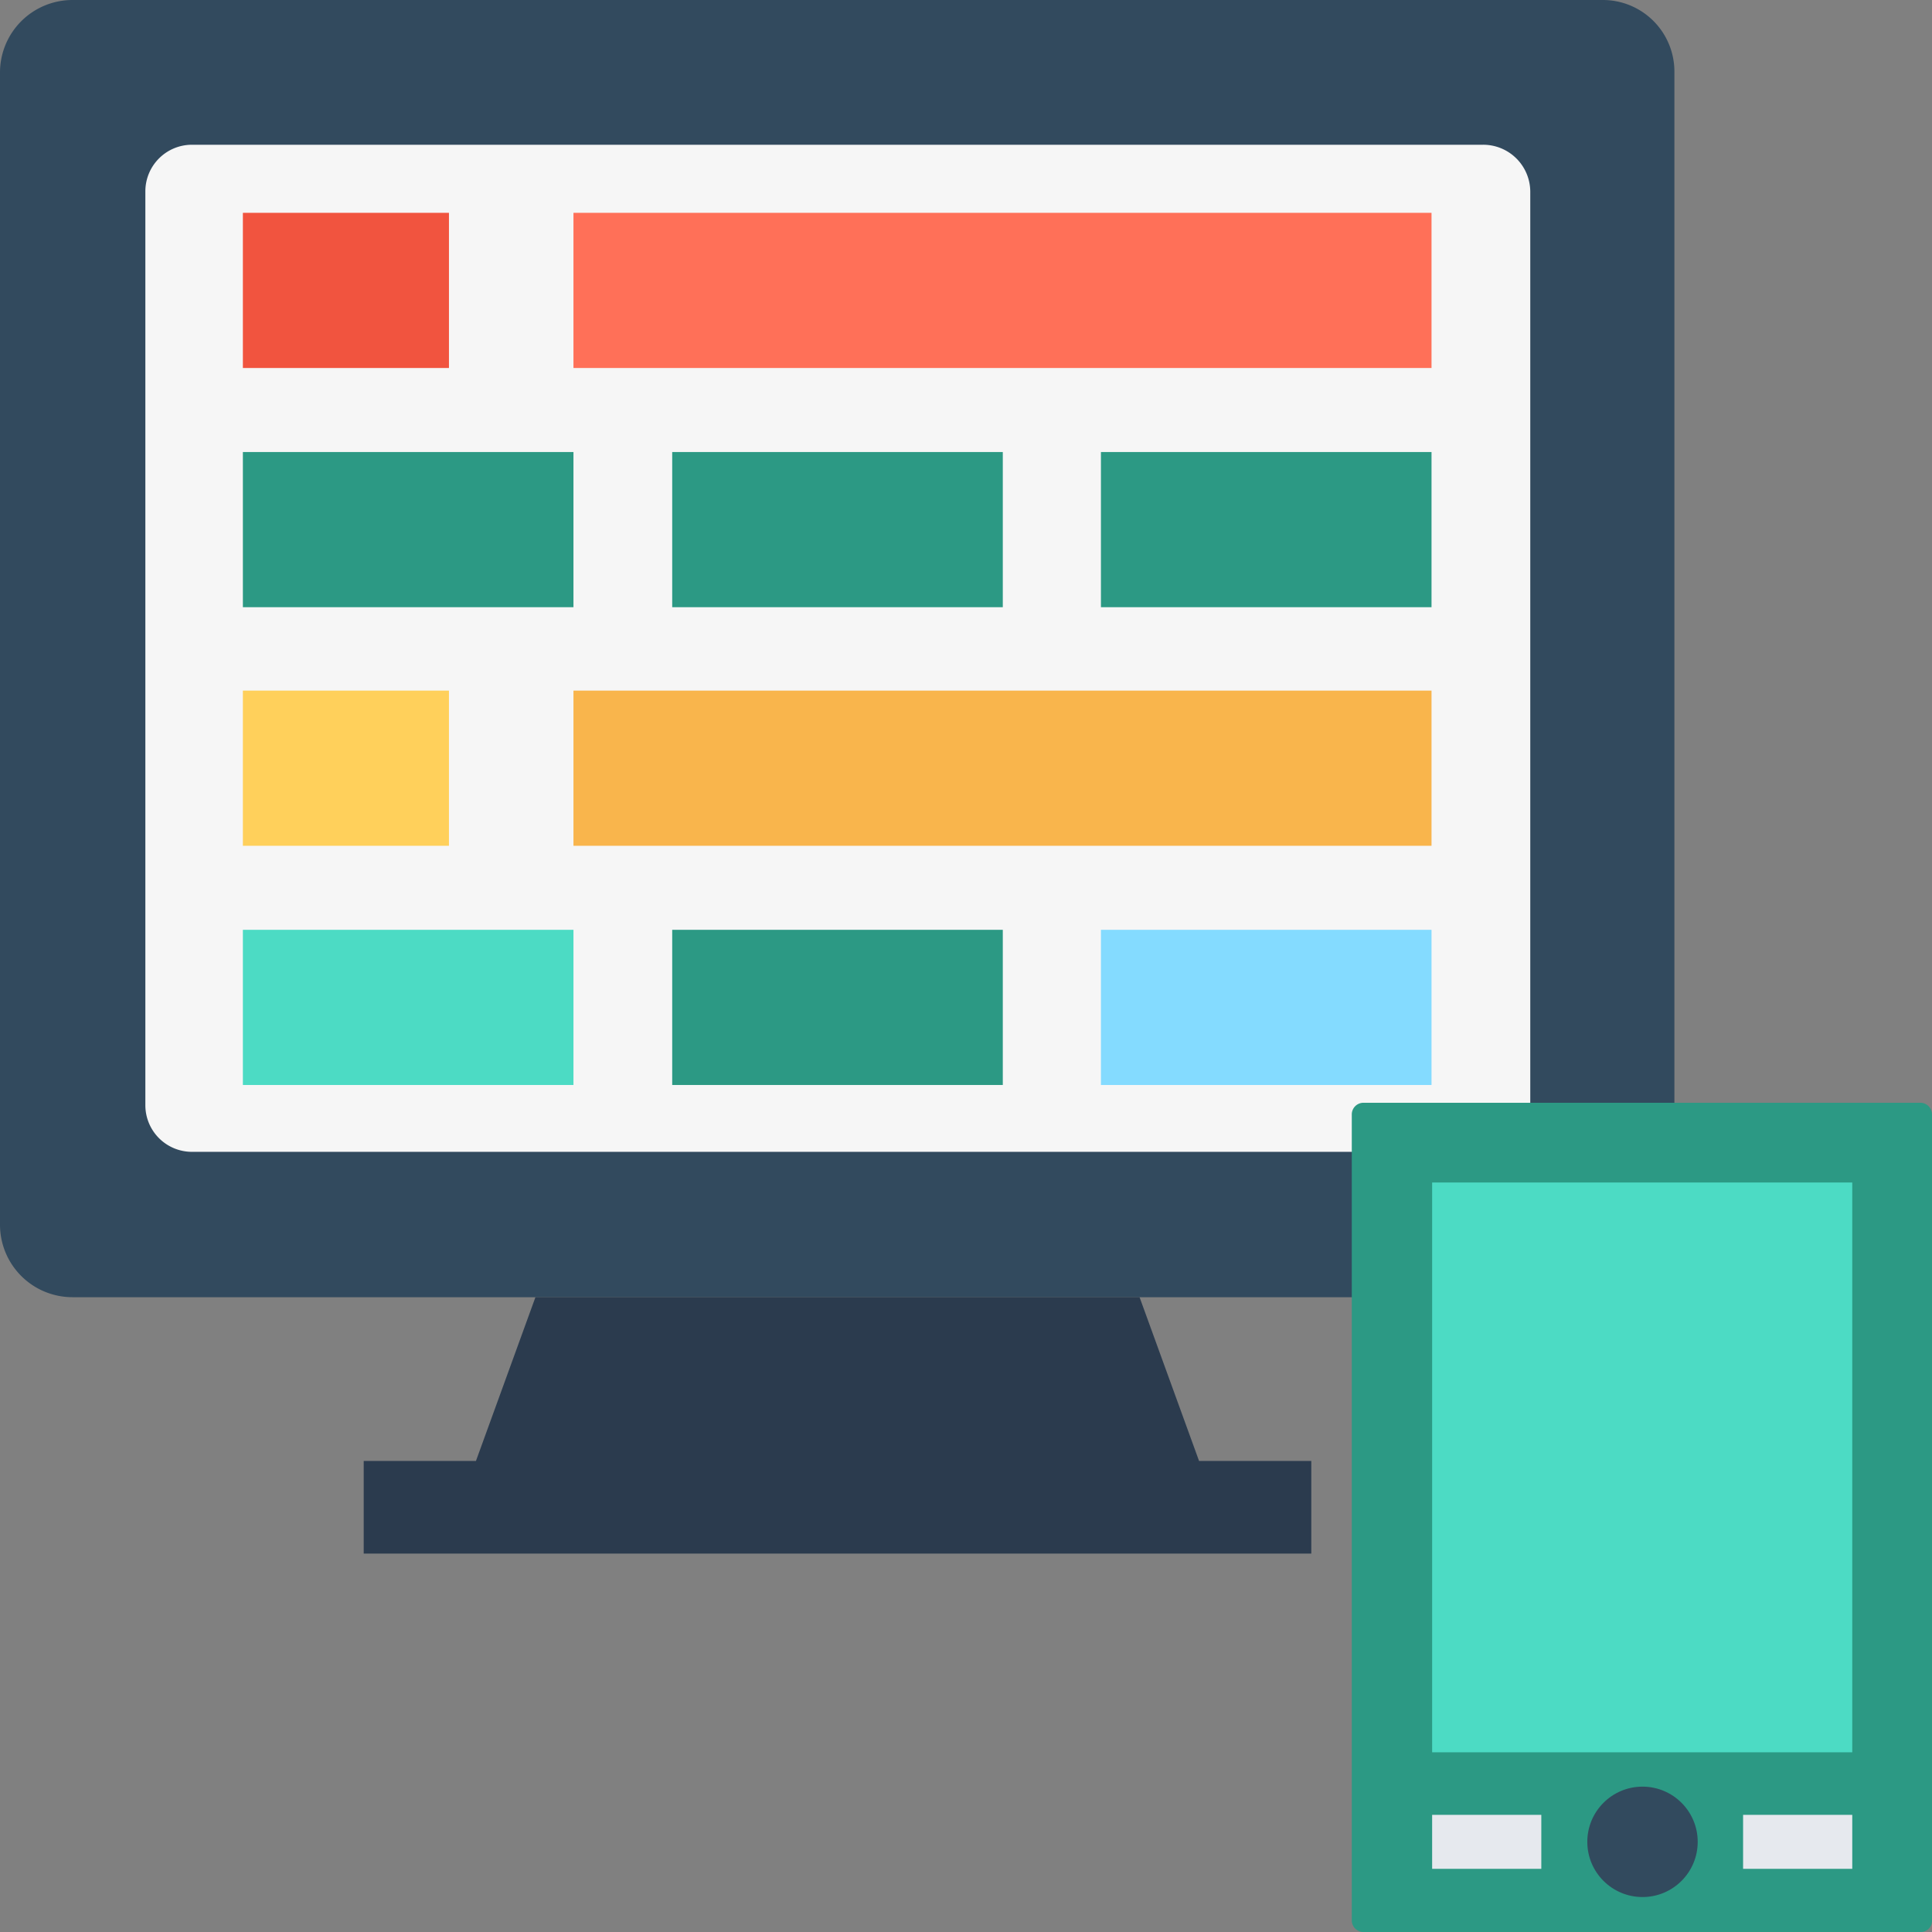 <svg xmlns="http://www.w3.org/2000/svg" viewBox="0 0 315 315"><rect x="0" y="0" width="315" height="315" fill="#808080" stroke="none"/><defs><style>.cls-1{fill:#324a5e;}.cls-2{fill:#f6f6f6;}.cls-3{fill:#2b3b4e;}.cls-4{fill:#2c9984;}.cls-5{fill:#84dbff;}.cls-6{fill:#4cdbc4;}.cls-7{fill:#f9b54c;}.cls-8{fill:#ffd05b;}.cls-9{fill:#ff7058;}.cls-10{fill:#f1543f;}.cls-11{fill:#e6e9ee;}</style></defs><g id="Layer_1" data-name="Layer 1"><path class="cls-1" d="M271.3,10H21.8A11.82,11.82,0,0,0,10,21.8V209.7a11.82,11.82,0,0,0,11.8,11.8H271.2A11.82,11.82,0,0,0,283,209.7V21.8A11.67,11.67,0,0,0,271.3,10Z" transform="translate(-10 -10)"/></g><g id="Layer_13" data-name="Layer 13"><path class="cls-2" d="M251.8,33.6H41.3a7.6,7.6,0,0,0-7.6,7.6v149a7.6,7.6,0,0,0,7.6,7.6H251.9a7.6,7.6,0,0,0,7.6-7.6V41.2A7.68,7.68,0,0,0,251.8,33.6Z" transform="translate(-10 -10)"/></g><g id="Layer_12" data-name="Layer 12"><polygon class="cls-3" points="195.5 238.2 185.8 211.5 87.3 211.5 77.6 238.2 59.3 238.2 59.3 253.3 72 253.3 201.1 253.3 213.8 253.3 213.8 238.2 195.5 238.2"/></g><g id="Layer_11" data-name="Layer 11"><path class="cls-4" d="M323.1,325H232.3a1.9,1.9,0,0,1-1.9-1.9V191.7a1.9,1.9,0,0,1,1.9-1.9h90.8a1.9,1.9,0,0,1,1.9,1.9V323.2A1.82,1.82,0,0,1,323.1,325Z" transform="translate(-10 -10)"/></g><g id="Layer_2" data-name="Layer 2"><rect class="cls-4" x="109.6" y="151.6" width="53.9" height="25.3"/><rect class="cls-4" x="39.6" y="73.7" width="53.9" height="25.3"/><rect class="cls-4" x="179.5" y="73.7" width="53.9" height="25.3"/><rect class="cls-4" x="109.6" y="73.7" width="53.9" height="25.3"/></g><g id="Layer_3" data-name="Layer 3"><rect class="cls-5" x="179.5" y="151.6" width="53.9" height="25.3"/></g><g id="Layer_4" data-name="Layer 4"><rect class="cls-6" x="39.6" y="151.6" width="53.9" height="25.3"/></g><g id="Layer_5" data-name="Layer 5"><rect class="cls-7" x="93.5" y="112.6" width="139.9" height="25.3"/></g><g id="Layer_6" data-name="Layer 6"><rect class="cls-8" x="39.6" y="112.6" width="33.6" height="25.3"/></g><g id="Layer_7" data-name="Layer 7"><rect class="cls-9" x="93.5" y="34.7" width="139.9" height="25.3"/></g><g id="Layer_8" data-name="Layer 8"><rect class="cls-10" x="39.6" y="34.7" width="33.6" height="25.3"/></g><g id="Layer_9" data-name="Layer 9"><rect class="cls-11" x="233.5" y="295.9" width="17.8" height="8.8"/><rect class="cls-11" x="284.2" y="295.9" width="17.8" height="8.8"/><rect class="cls-6" x="233.5" y="192.8" width="68.5" height="92.9"/></g><g id="Layer_10" data-name="Layer 10"><circle class="cls-1" cx="267.8" cy="300.3" r="9"/></g></svg>